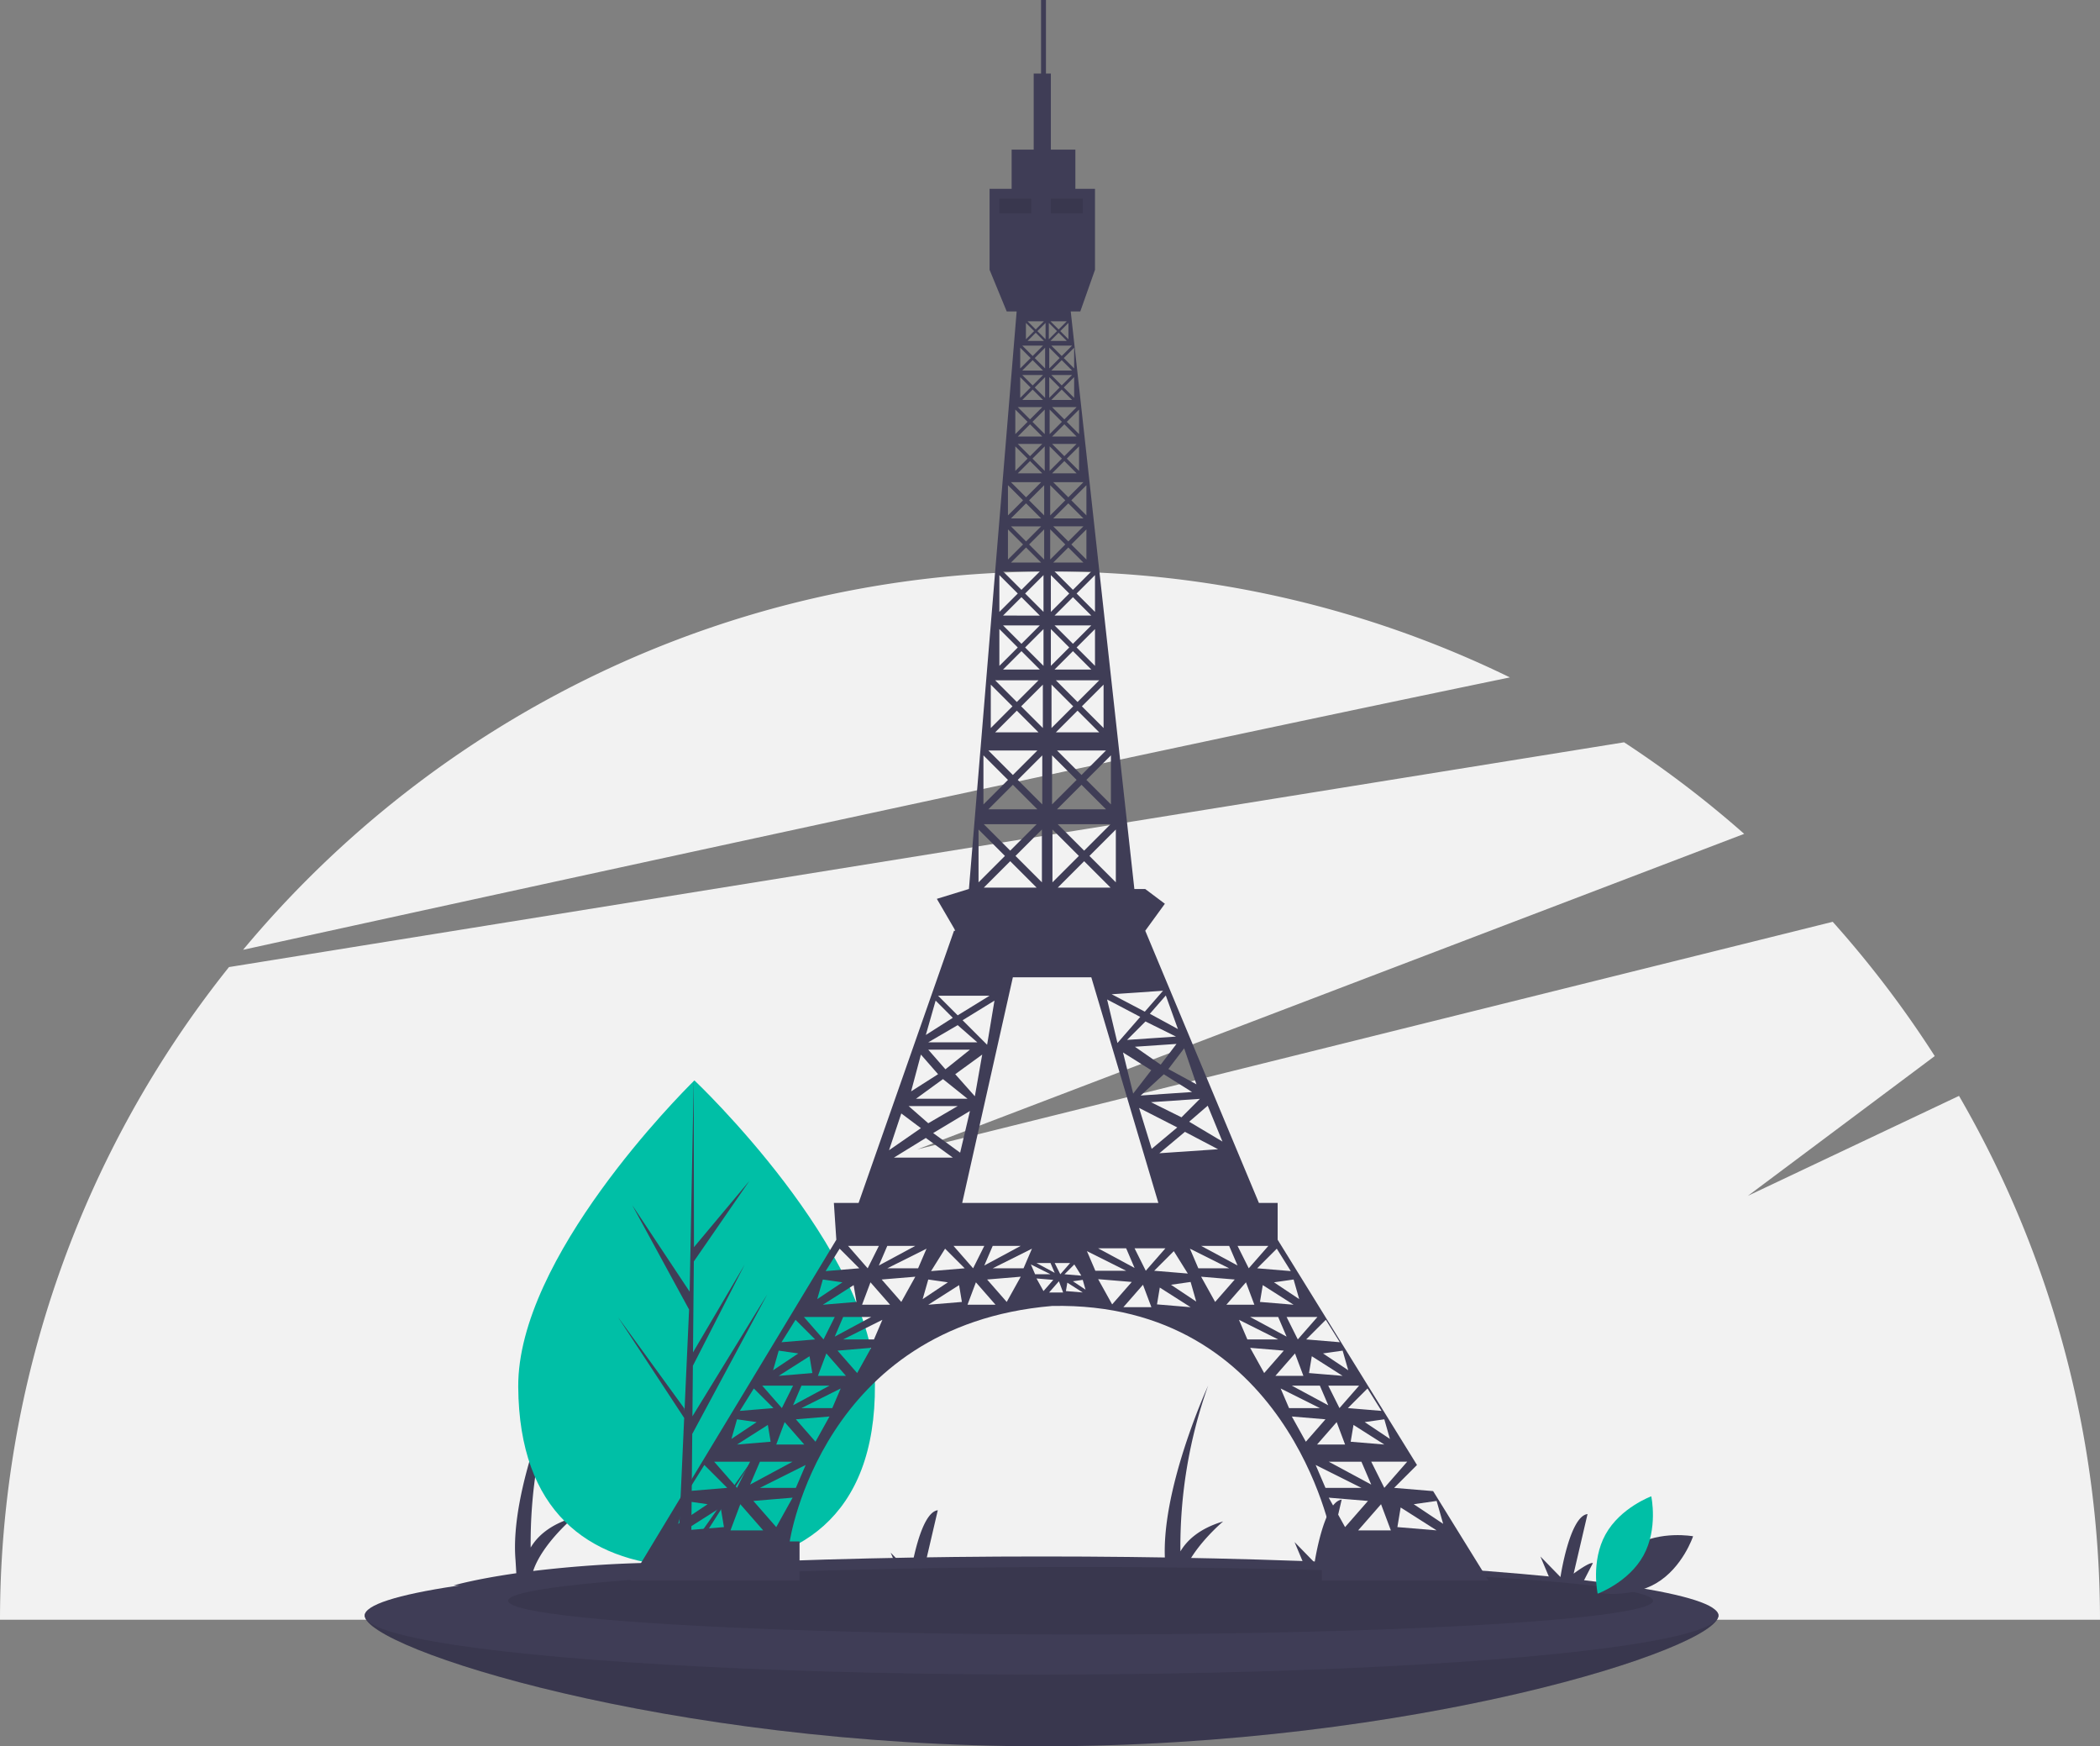 <svg id="bf2b8cd6-fd02-49d0-ad41-2cc0305f82f5" data-name="Layer 1" xmlns="http://www.w3.org/2000/svg" width="995.987" height="828" viewBox="0 0 995.987 828"><rect x="0" y="0" width="995.987" height="828" fill="#808080" stroke="none"/><title>Eiffel_tower</title><path d="M1031.125,555.612,931,603l88.615-66.262a500.057,500.057,0,0,0-48.384-63.668L537,581,929.233,431.376a499.981,499.981,0,0,0-56.958-43.414L210.609,494.539A495.88,495.88,0,0,0,102.006,804h995.987A495.613,495.613,0,0,0,1031.125,555.612Z" transform="translate(-102.006 -36)" fill="#f2f2f2"/><path d="M818.123,357.195A495.972,495.972,0,0,0,600,307c-153.83,0-291.361,69.753-382.71,179.349C373.716,452.074,646.067,392.743,818.123,357.195Z" transform="translate(-102.006 -36)" fill="#f2f2f2"/><path d="M892.123,792.876q-20.619-3.493-39.659-6l5.018-9.729c-1.692-.588-9.126,4.984-9.126,4.984l6.585-28.241c-8.51,1.026-12.837,29.862-12.837,29.862l-9.508-9.749,4.603,10.961a877.87,877.87,0,0,0-100.62-6.333l4.295-8.327c-1.692-.588-9.126,4.984-9.126,4.984l6.585-28.241c-8.51,1.026-12.837,29.862-12.837,29.862l-9.508-9.749,4.875,11.609a565.21,565.21,0,0,0-57.842,3.929c4.344-12.972,19.101-25.31,19.101-25.31-11.27,3.352-17.181,8.969-20.27,14.205a227.456,227.456,0,0,1,13.147-78.589s-23.294,50.691-20.322,84.716l.356,6.042c-19.748,2.828-29.677,5.77-29.677,5.77Z" transform="translate(-102.006 -36)" fill="#3f3d56"/><path d="M583.966,791.061q-20.619-3.493-39.659-6l5.018-9.729c-1.692-.588-9.126,4.984-9.126,4.984l6.585-28.241c-8.51,1.026-12.837,29.862-12.837,29.862l-9.508-9.749,4.603,10.961a877.872,877.872,0,0,0-100.62-6.333l4.295-8.327c-1.692-.588-9.126,4.984-9.126,4.984l6.585-28.241c-8.51,1.026-12.837,29.862-12.837,29.862l-9.508-9.749,4.875,11.609a565.21,565.21,0,0,0-57.842,3.929c4.344-12.972,19.101-25.31,19.101-25.31-11.27,3.352-17.181,8.969-20.27,14.205a227.456,227.456,0,0,1,13.147-78.589s-23.294,50.691-20.322,84.716l.356,6.042c-19.748,2.828-29.677,5.77-29.677,5.77Z" transform="translate(-102.006 -36)" fill="#3f3d56"/><path d="M917.003,802c0,15.464-143.717,62-321,62s-321-46.536-321-62,143.717,6,321,6S917.003,786.536,917.003,802Z" transform="translate(-102.006 -36)" fill="#3f3d56"/><path d="M917.003,802c0,15.464-143.717,62-321,62s-321-46.536-321-62,143.717,6,321,6S917.003,786.536,917.003,802Z" transform="translate(-102.006 -36)" opacity="0.1"/><ellipse cx="493.997" cy="766" rx="321" ry="28" fill="#3f3d56"/><ellipse cx="512.497" cy="759" rx="271.5" ry="16" opacity="0.1"/><path d="M516.966,692.416c.449,63.706-37.267,86.213-83.981,86.542q-1.628.011-3.24-.014-3.248-.047-6.429-.251c-42.182-2.688-75.105-25.841-75.523-85.087-.432-61.313,77.385-139.24,83.222-145.002.005,0,.005,0,.01-.005.222-.22.335-.329.335-.329S516.518,628.715,516.966,692.416Z" transform="translate(-102.006 -36)" fill="#00bfa6"/><path d="M429.837,769.235l30.632-43.443-30.677,48.189-.048,4.964q-3.248-.047-6.429-.251l2.884-63.755-.029-.493.056-.094.274-6.024-31.431-47.871,31.493,43.359.087,1.277,2.179-48.17-26.967-49.507L429.096,648.457l1.919-99.853.008-.332.002.327.118,78.734,26.273-31.398L431.077,634.114l-.397,43.121,24.457-41.551-24.511,47.891-.221,23.977L465.915,649.703l-35.591,66.213Z" transform="translate(-102.006 -36)" fill="#3f3d56"/><path d="M728.903,785.462H807.977l-26.266-42.453-18.504-1.542,10.842-10.842L707.972,623.824V606.382h-8.886L645.177,477.304,654.48,464.513l-9.303-6.977h-5.164L609.834,183.683h4.528l6.977-19.769V125.54H612.036V106.934H600.407V70.886h-2.326V36H595.756V70.886h-3.489v36.049H581.802V125.54H571.336v38.374l8.14,19.769h4.704L561.548,457.536h-.096l-15.117,4.651,8.14,13.954.581,1.163h-.581L509.219,606.382H497.495l1.163,17.443-97.68,161.637h80.237V766.856H476.563s15.117-102.331,124.426-111.634c111.634-2.326,132.566,109.309,132.566,109.309h-4.651Zm54.46-37.793,3.101,10.853-13.954-9.303Zm-17.055,3.101,17.055,10.853-18.606-1.551Zm-20.156,10.853,10.853-12.404,4.651,12.404ZM727.99,693.014l3.987,9.303L714.7,693.014Zm-5.15-5.98,1.329-7.974,14.619,9.303Zm24.863,42.029,4.651,10.853-20.156-10.853Zm-21.042-8.14,9.303-10.632,3.987,10.632Zm15.948-1.329,1.329-7.974,14.619,9.303Zm15.948,21.873-6.202-12.404h17.055Zm2.658-23.202-11.961-7.974,9.303-1.329Zm-3.987-13.29-15.948-1.329,9.303-9.303Zm-19.935-1.329-5.316-10.632h14.619Zm4.153-17.941-11.961-7.974,9.303-1.329Zm-3.987-13.29-15.948-1.329,9.303-9.303Zm-19.935-1.329-5.316-10.632h14.619Zm-17.941-17.775,1.329-7.974,14.619,9.303Zm12.625,16.446-17.277-9.303h13.29Zm5.98-17.775-11.961-7.974,9.303-1.329Zm-3.987-13.29-15.948-1.329,9.303-9.303Zm-10.632-11.961-9.303,10.632-5.316-10.632Zm-14.619,9.303L671.674,626.732h13.29ZM558.355,606.382l24.028-106.983h37.211l31.805,106.983Zm81.756,30.816L622.834,627.894h13.29Zm-30.567-2.326-4.651,5.316-2.658-5.316Zm-7.309,4.651-8.638-4.651h6.645Zm-57.644-66.283,17.443-10.466L557.382,582.543Zm9.303,11.629H525.985l15.117-9.303Zm42.802-371.041-4.92,4.92-4.92-4.92Zm-9.84-2.147,4.92-4.92,4.92,4.92Zm9.84,13.954h-9.84l4.92-4.92Zm-3.936-5.904,4.92-4.92v9.84Zm4.741,10.466v11.629l-5.814-5.814Zm-4.741-24.42,4.92-4.92V210.697Zm1.252-12.791,3.876-3.876v7.752Zm3.101,4.651h-7.752l3.876-3.876Zm-3.876-5.427-3.876-3.876h7.752Zm-.775.775-3.876,3.876v-7.752Zm4.234,6.888-4.92,4.92-4.92-4.92Zm-5.904,5.904-4.92,4.92v-9.84Zm0,13.954-4.92,4.92V214.812Zm5.546,9.303-5.814,5.814-5.814-5.814Zm0,13.954H584.709l5.814-5.814Zm1.163,4.651v11.629l-5.814-5.814Zm-1.163-1.163-5.814,5.814-5.814-5.814Zm0,13.954H584.709l5.814-5.814Zm.894,5.635v14.312l-7.156-7.156Zm-1.431,15.743H581.489l7.156-7.156Zm1.431,5.188v14.312l-7.156-7.156Zm-1.431-1.431-7.156,7.156-7.156-7.156Zm0,17.175H581.489l7.156-7.156Zm1.118,5.949V326.133l-8.721-8.721Zm-1.744,19.187H577.732l8.721-8.721Zm1.744,6.396v17.443l-8.721-8.721Zm-1.744-1.744-8.721,8.721-8.721-8.721Zm0,20.931H577.732l8.721-8.721Zm1.431,7.156v20.574L586.319,370.903Zm-2.057,22.631H573.975l10.287-10.287Zm1.789,10.913v23.257l-11.629-11.629ZM594.012,419.743H570.755l11.629-11.629Zm2.147,9.571v25.046l-12.523-12.523Zm-2.505-2.505-12.523,12.523-12.523-12.523Zm0,30.055H568.608l12.523-12.523ZM565.522,530.214H542.265l13.954-8.14Zm-6.977-10.466,15.117-9.303-3.489,20.931Zm9.303,16.28-3.489,19.769L555.056,545.332Zm-5.814-2.326-11.629,9.303-8.14-9.303Zm-1.163,23.257h-24.42l12.791-9.303Zm7.974,69.771-5.316,10.632-9.303-10.632Zm3.987,0H586.121l-17.277,9.303Zm87.527-56.156-12.13,10.15-5.984-19.407ZM639.45,554.517l-4.824-19.486,13.394,8.412Zm14.529-9.148,13.394,8.412-24.364,1.659Zm-1.476-4.562-12.234-8.491,19.723-1.343Zm-15.951-11.735,8.728-8.753,14.475,7.173ZM631.99,530.548l-4.903-20.646,15.714,8.254Zm-28.318-73.683,12.523-12.523,12.523,12.523Zm-2.505-2.505V429.314l12.523,12.523Zm2.505-27.551h25.046l-12.523,12.523Zm-.358-7.067,11.629-11.629L626.572,419.743Zm-2.326-2.326V394.16l11.629,11.629Zm-.268-36.228V360.616L611.007,370.903Zm12.344-8.229,10.287,10.287H602.778Zm-8.498-153.229-4.92,4.92V214.812Zm-3.936-5.904h9.84l-4.92,4.92Zm-.805,33.812,5.814,5.814-5.814,5.814Zm1.163-1.163h11.629l-5.814,5.814Zm-.894,40.521,7.156,7.156-7.156,7.156Zm1.431-1.431h14.312l-7.156,7.156ZM600.407,334.273l8.721,8.721-8.721,8.721Zm1.744-1.744h17.443l-8.721,8.721Zm8.721,12.21,8.721,8.721H602.152Zm1.744-1.744,8.721-8.721v17.443Zm-10.466-15.117,8.721-8.721,8.721,8.721Zm-1.744-1.744V308.69l8.721,8.721Zm8.274-30.547,7.156,7.156H601.526Zm1.431-1.431,7.156-7.156v14.312Zm-8.587-12.344,7.156-7.156,7.156,7.156Zm-1.431-1.431V266.067l7.156,7.156Zm6.709-25.762,5.814,5.814H600.989Zm1.163-1.163,5.814-5.814v11.629Zm-6.977-10.466,5.814-5.814,5.814,5.814Zm-1.163-1.163V230.197l5.814,5.814Zm5.725-21.11,4.92,4.92h-9.84Zm.984-.984,4.92-4.92v9.84Zm-5.904-8.051,4.92-4.92,4.92,4.92Zm-.984-.984v-9.84l4.92,4.92Zm5.218-17.711,3.876-3.876v7.752Zm3.101,4.651h-7.752l3.876-3.876Zm-3.876-5.427-3.876-3.876h7.752Zm-.775.775-3.876,3.876v-7.752ZM654.73,627.894l-9.303,10.632-5.316-10.632Zm-2.863-45.085,12.13-10.15,15.714,8.254Zm29.927-5.535-15.793-9.414,8.807-7.593Zm-19.432-11.498-14.475-7.173,23.203-1.58Zm7.094-15.635-13.315-7.252,7.489-9.834Zm-8.778-26.21-13.315-7.252,7.568-8.674Zm-7.065-18.168L644.964,515.678l-15.714-8.254Zm-22.39-51.404-12.523-12.523,12.523-12.523Zm-2.326-36.943-11.629-11.629,11.629-11.629ZM614.943,403.463,603.315,391.834h23.257Zm10.466-22.273L615.122,370.903l10.287-10.287Zm-12.344-12.344-10.287-10.287h20.574Zm8.274-42.713-8.721-8.721,8.721-8.721Zm-10.466-10.466-8.721-8.721h17.443Zm6.396-35.288-7.156-7.156,7.156-7.156Zm-8.587-8.587-7.156-7.156h14.312Zm5.099-29.966-5.814-5.814,5.814-5.814Zm-6.977-6.977-5.814-5.814h11.629Zm4.651-24.152-4.92-4.92,4.92-4.92Zm-5.904-5.904-4.92-4.92h9.84Zm-22.005,25.404,5.814,5.814-5.814,5.814Zm0,17.443,5.814,5.814-5.814,5.814Zm12.255,16.996-7.156,7.156-7.156-7.156Zm-15.743,1.431,7.156,7.156-7.156,7.156Zm0,20.931,7.156,7.156-7.156,7.156Zm15.117,19.948-8.721,8.721-8.721-8.721Zm-19.187,1.744,8.721,8.721-8.721,8.721Zm0,25.583,8.721,8.721-8.721,8.721Zm18.561,24.286-10.287,10.287-10.287-10.287Zm-22.631,2.057L582.204,370.903l-10.287,10.287Zm22.094,31.218L582.383,403.463,570.755,391.834Zm-25.583,2.326,11.629,11.629-11.629,11.629Zm-2.326,35.154,12.523,12.523-12.523,12.523Zm5.233,78.806L556.219,517.423l-9.303-9.303Zm-25.583,2.326,8.14,8.14-12.791,8.14ZM538.776,536.029l8.14,9.303-12.791,8.14Zm17.443,24.42-13.954,8.14-9.303-8.14Zm-26.746,3.489,9.303,6.977-15.117,10.466Zm6.645,62.794-17.277,9.303,3.987-9.303Zm-17.277,0-5.316,10.632-9.303-10.632Zm-18.606,1.329,9.303,9.303-15.948,1.329Zm14.951,32.394-17.277,9.303,3.987-9.303Zm-22.925-5.814,14.619-9.303,1.329,7.974Zm0-11.961,9.303,1.329-11.961,7.974Zm5.648,17.775-5.316,10.632-9.303-10.632Zm-18.606,1.329,9.303,9.303-15.948,1.329Zm-1.384,67.28L457.764,739.916l4.651-10.853Zm-26.358-8.14,14.619-9.303,1.329,7.974Zm18.606,0,3.987-10.632,9.303,10.632ZM495.418,693.014l-17.277,9.303,3.987-9.303Zm-24.088-4.651,14.619-9.303,1.329,7.974Zm0-11.961,9.303,1.329-11.961,7.974Zm6.811,16.612-5.316,10.632-9.303-10.632Zm-18.606,1.329,9.303,9.303-15.948,1.329Zm-7.974,14.619,9.303,1.329-11.961,7.974Zm6.202,20.101-6.202,12.404-10.853-12.404ZM426.754,747.669l10.853,1.55-13.954,9.303Zm0,13.954,17.055-10.853,1.551,9.303Zm1.55-18.606,7.752-12.404,10.853,10.853Zm20.156,18.606,4.651-12.404,10.853,12.404Zm21.707-1.551L459.314,747.669l18.606-1.551Zm9.303-18.606H462.415l21.707-10.853Zm9.303-21.873-9.303-10.632,15.948-1.329ZM496.747,703.646H482.128l18.606-9.303Zm-6.811-15.283,3.987-10.632,9.303,10.632Zm18.606-1.329-9.303-10.632,15.948-1.329Zm7.974-15.948H501.897l18.606-9.303ZM510.867,654.64l3.987-10.632,9.303,10.632Zm18.606-1.329-9.303-10.632,15.948-1.329Zm-6.645-15.948,18.606-9.303-3.987,9.303Zm19.436,5.316,9.303,1.329-11.961,7.974Zm0,11.961,14.619-9.303,1.329,7.974Zm1.329-15.948,6.645-10.632,9.303,9.303Zm17.277,15.948,3.987-10.632,9.303,10.632Zm18.606-1.329-9.303-10.632,15.948-1.329Zm-6.645-15.948,18.606-9.303-3.987,9.303Zm18.107-1.827,9.303,4.651H592.932Zm2.658,6.645,7.974.664-4.651,5.316Zm5.98,6.645,4.651-5.316,1.993,5.316Zm11.961-13.29,3.322,5.316-7.974-.664Zm-3.987,12.625.664-3.987,7.309,4.651Zm3.322-4.651,4.651-.664,1.329,4.651Zm6.645-14.287,18.606,9.303H621.505Zm5.316,13.29,15.948,1.329-9.303,10.632Zm11.961,13.29,9.303-10.632,3.987,10.632Zm23.922-26.58,6.645,10.632-15.948-1.329Zm-7.974,25.251,1.329-7.974,14.619,9.303Zm6.645-9.303,9.303-1.329,2.658,9.303Zm8.971-17.111,18.606,9.303H670.345Zm5.316,13.29,15.948,1.329-9.303,10.632Zm21.264,2.658,3.987,10.632H683.635Zm.665,27.078-3.987-9.303,18.606,9.303Zm1.329,3.987,15.948,1.329-9.303,10.632Zm21.264,2.658,3.987,10.632H706.892Zm-6.811,16.612,18.606,9.303H713.371Zm5.316,13.29,15.948,1.329-9.303,10.632ZM725.996,730.614l21.707,10.853H730.647Zm6.202,15.505,18.606,1.551-10.853,12.404Z" transform="translate(-102.006 -36)" fill="#3f3d56"/><rect x="473.981" y="94.191" width="15.117" height="6.977" opacity="0.1"/><rect x="498.401" y="94.191" width="15.117" height="6.977" opacity="0.1"/><path d="M877.081,768.941c-12.534,7.391-17.468,22.248-17.468,22.248s15.388,2.874,27.923-4.517,17.468-22.248,17.468-22.248S889.615,761.551,877.081,768.941Z" transform="translate(-102.006 -36)" fill="#3f3d56"/><path d="M881.473,773.524c-7.019,12.746-21.724,18.114-21.724,18.114s-3.325-15.297,3.694-28.043,21.724-18.114,21.724-18.114S888.492,760.777,881.473,773.524Z" transform="translate(-102.006 -36)" fill="#00bfa6"/></svg>